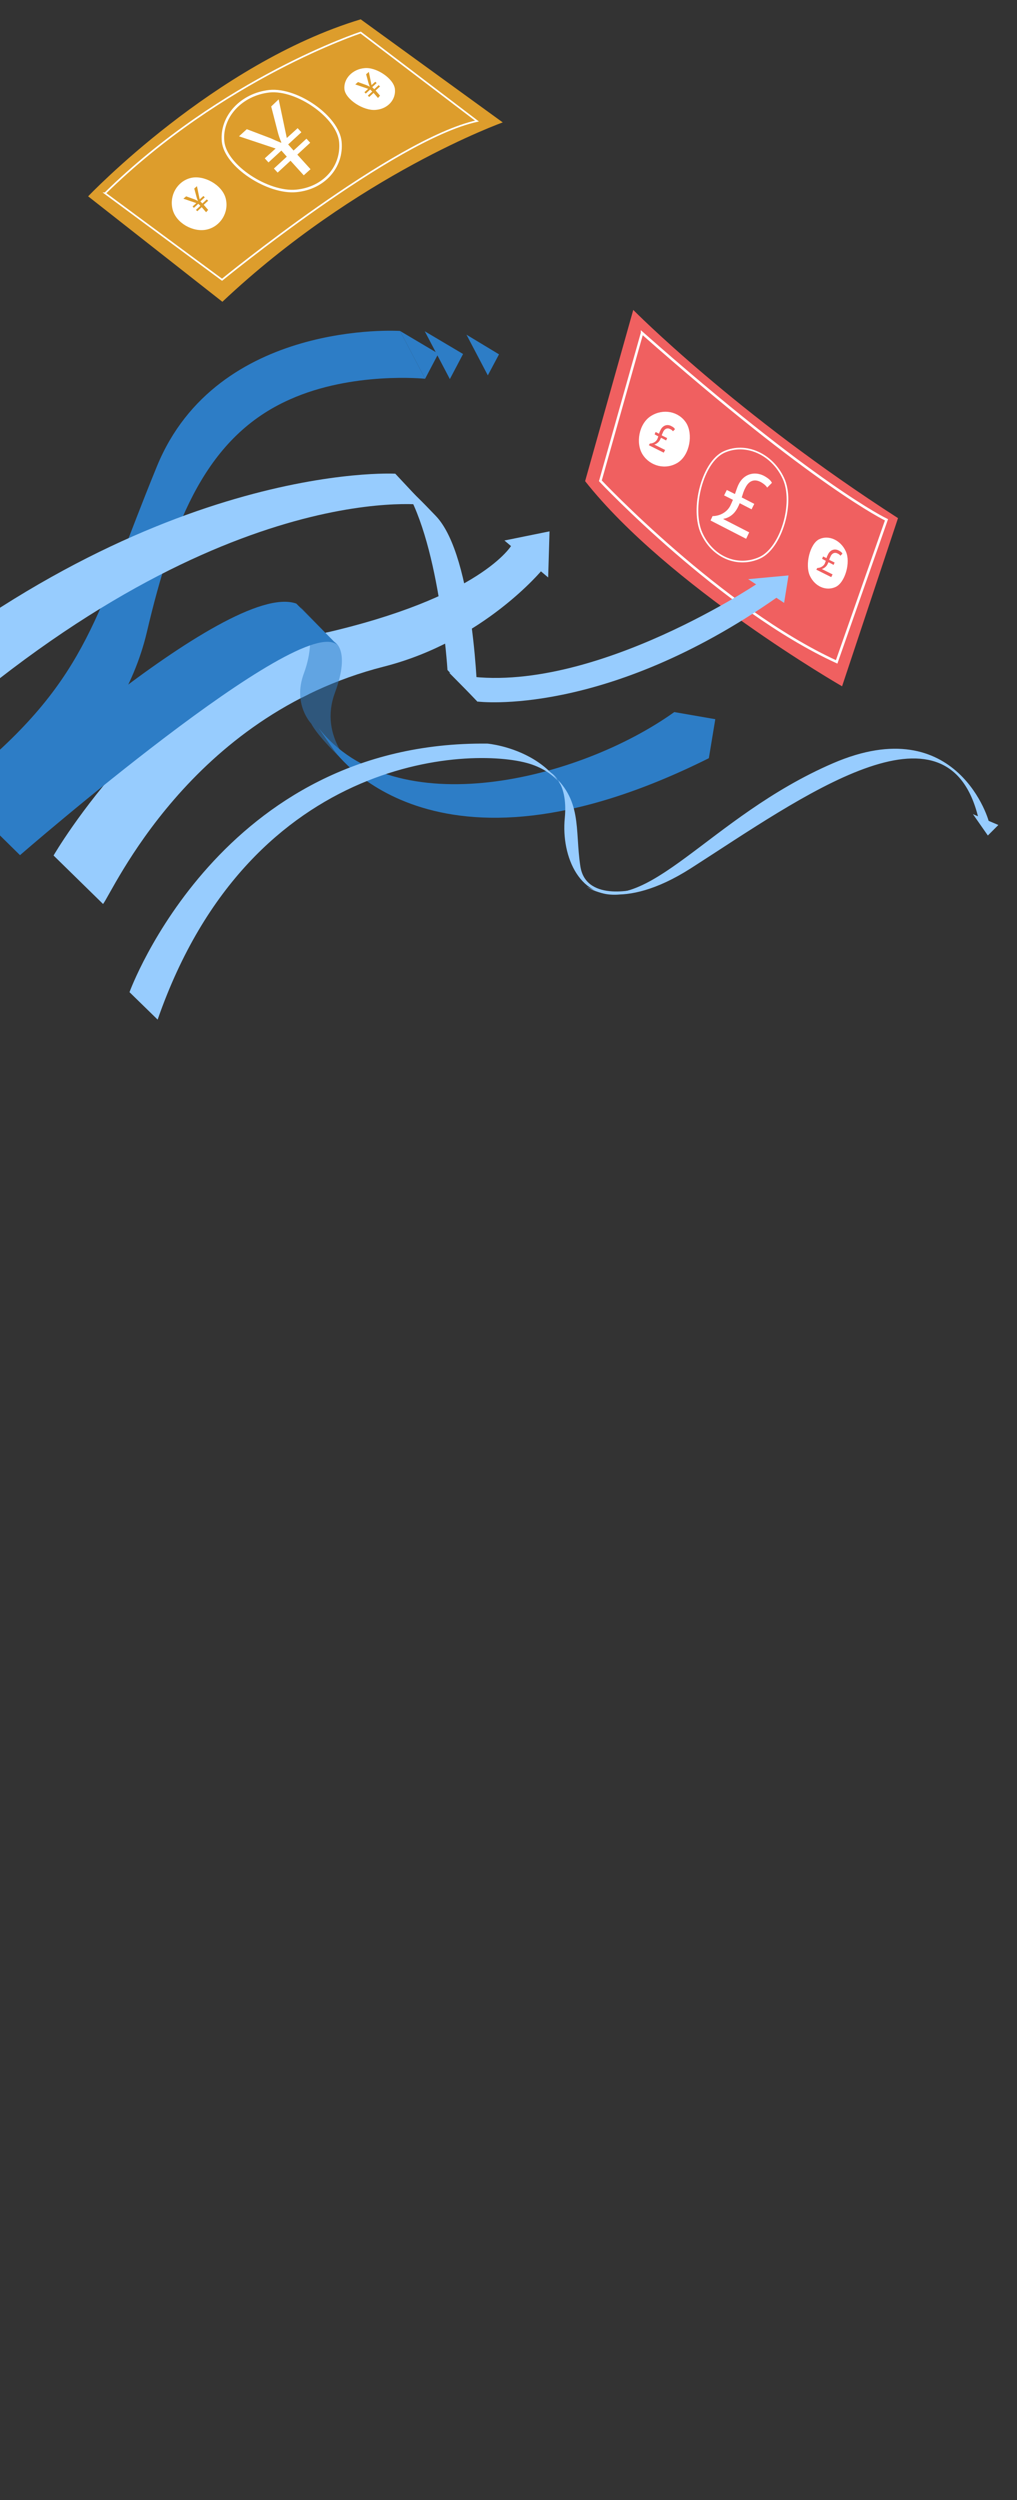 <?xml version="1.0" encoding="UTF-8" standalone="no"?>
<svg
   xmlns:dc="http://purl.org/dc/elements/1.1/"
   xmlns:cc="http://creativecommons.org/ns#"
   xmlns:rdf="http://www.w3.org/1999/02/22-rdf-syntax-ns#"
   xmlns:svg="http://www.w3.org/2000/svg"
   xmlns="http://www.w3.org/2000/svg"
   xmlns:xlink="http://www.w3.org/1999/xlink"
   xmlns:sodipodi="http://sodipodi.sourceforge.net/DTD/sodipodi-0.dtd"
   xmlns:inkscape="http://www.inkscape.org/namespaces/inkscape"
   viewBox="0 0 300 737.3"
   xml:space="preserve"
   version="1.1"
   id="svg458"
   sodipodi:docname="EconomyTL.svg"
   width="300"
   height="737.3"
   inkscape:version="0.92.4 (5da689c313, 2019-01-14)"><rect x="0" y="0" width="300" height="737.3" fill="#333333" stroke="none"/><defs
     id="defs462" /><sodipodi:namedview
     pagecolor="#ffffff"
     bordercolor="#666666"
     borderopacity="1"
     objecttolerance="10"
     gridtolerance="10"
     guidetolerance="10"
     inkscape:pageopacity="0"
     inkscape:pageshadow="2"
     inkscape:window-width="1920"
     inkscape:window-height="1016"
     id="namedview460"
     showgrid="false"
     inkscape:zoom="0.23943865"
     inkscape:cx="-2.0882293"
     inkscape:cy="351.94425"
     inkscape:window-x="0"
     inkscape:window-y="36"
     inkscape:window-maximized="1"
     inkscape:current-layer="svg458" /><style
     id="style2">.st0{fill:#ededed;stroke:#25c7a1;stroke-miterlimit:10}.st1{fill:#2d75be}.st2{fill:#555d68}.st3{fill:#fff;stroke:#555d68;stroke-miterlimit:10}.st4{fill:#ededed}.st5{fill:#2d7dc6}.st7{fill:#9da3e0}.st8{fill:#3e437a}.st9{fill:#00a1d9}.st10{fill:#074d82}.st11{fill:#313561}.st12{fill:#fff}.st15{fill:#258920}.st18{fill:#005696}.st19{fill:#009fd7}.st22{fill:#365aad}.st23{fill:#9ecfff}.st24{fill:#4a9bed}.st26{fill:#dd9d2c}.st29{fill:#f06060}.st33{fill:#97ccfe}.st47{fill:#04518c}.st48{fill:#003056}.st50{fill:#55d4ff}</style><path
     style="fill:#dd9d2c"
     inkscape:connector-curvature="0"
     id="path169"
     d="m 26,57.9 c 0,0 37.3,-39.2 80.4,-52.2 l 41.9,30.4 c 0,0 -42.8,15.3 -82.7,52.9 z"
     class="st26" /><path
     style="fill:#ffffff"
     inkscape:connector-curvature="0"
     id="path171"
     d="m 66.6,58.6 c 1,4.1 -1.6,8.2 -5.6,9.1 -4,0.9 -9.1,-1.9 -10.1,-6 -1,-4.1 1.4,-8.2 5.3,-9.2 3.9,-1 9.4,2 10.4,6.1 z m 49.9,-32.3 c 0.3,3.1 -2.1,5.8 -5.6,6.1 -3.6,0.4 -9,-3.1 -9.3,-6.1 -0.3,-3.1 2.4,-5.9 5.9,-6.2 3.5,-0.4 8.7,3.1 9,6.2 z"
     class="st12" /><path
     inkscape:connector-curvature="0"
     id="path173"
     style="fill:none;stroke:#ffffff;stroke-width:0.746;stroke-miterlimit:10"
     d="m 100.4,41.8 c 0.7,7.3 -4.7,13.7 -13,14.5 C 79.1,57.1 66.5,49 65.8,41.7 65.1,34.4 71.2,27.8 79.5,26.9 c 8.2,-0.8 20.2,7.6 20.9,14.9 z" /><path
     inkscape:connector-curvature="0"
     id="path175"
     style="fill:none;stroke:#ffffff;stroke-width:0.497;stroke-miterlimit:10"
     d="m 31,57 34.5,25.5 c 0,0 50.6,-41.4 75.2,-46.8 L 106.4,9.6 c 0,0 -40.6,13.3 -75.4,47.4 z" /><path
     style="fill:#ffffff"
     inkscape:connector-curvature="0"
     id="path177"
     d="m 89.6,51.7 -3.9,-4.3 -3.8,3.5 -1.1,-1.2 3.8,-3.5 -1.6,-1.8 -3.8,3.5 -1.1,-1.2 3.2,-2.9 -10.8,-3.6 2.3,-2.1 7.1,2.7 c 1.1,0.5 2,0.9 3,1.3 L 83,42 c -0.4,-0.9 -0.8,-2 -1.1,-3.2 l -1.9,-7.4 2.2,-2.1 2.4,11.4 3.2,-2.9 1.1,1.2 -3.9,3.6 1.6,1.8 3.8,-3.5 1.1,1.2 -3.8,3.5 3.9,4.3 z"
     class="st12" /><path
     style="fill:#dd9d2c"
     inkscape:connector-curvature="0"
     id="path179"
     d="m 111.5,28.9 -1.3,-1.5 -1.3,1.2 -0.4,-0.4 1.3,-1.2 -0.6,-0.6 -1.3,1.2 -0.4,-0.4 1.1,-1 -3.8,-1.3 0.8,-0.7 2.5,0.9 c 0.4,0.2 0.7,0.3 1,0.5 -0.1,-0.3 -0.3,-0.7 -0.4,-1.1 l -0.7,-2.6 0.8,-0.7 0.8,3.9 1.1,-1 0.4,0.4 -1.3,1.2 0.6,0.6 1.3,-1.2 0.4,0.4 -1.3,1.2 1.3,1.5 z m -50.7,33.7 -1.3,-1.5 -1.3,1.2 -0.4,-0.4 1.3,-1.2 -0.6,-0.6 -1.3,1.2 -0.4,-0.4 1.1,-1 -3.8,-1.3 0.8,-0.7 2.5,0.9 c 0.4,0.2 0.7,0.3 1,0.5 C 58.3,59 58.1,58.6 58,58.2 l -0.7,-2.6 0.8,-0.7 0.8,3.9 1.1,-1 0.4,0.4 -1.3,1.2 0.6,0.6 1.3,-1.2 0.4,0.4 -1.3,1.2 1.3,1.5 z"
     class="st26" /><g
     id="g193"><path
       style="fill:#f06060"
       inkscape:connector-curvature="0"
       id="path181"
       d="m 186.8,91.4 c 0,0 30.3,30.7 78.1,61.4 l -16.5,49.6 c 0,0 -51.3,-29.5 -75.8,-60.5 z"
       class="st29" /><path
       style="fill:#ffffff"
       inkscape:connector-curvature="0"
       id="path183"
       d="m 200,136.4 c -3.6,2.3 -8.2,1.1 -10.4,-2.3 -2.2,-3.4 -1.1,-9.2 2.4,-11.4 3.6,-2.3 8.2,-1.4 10.4,2 2.1,3.3 1.1,9.4 -2.4,11.7 z m 46.5,36.7 c -2.8,1.3 -6.1,-0.1 -7.6,-3.3 -1.5,-3.2 0,-9.5 2.8,-10.8 2.8,-1.3 6.3,0.3 7.8,3.6 1.5,3.2 -0.2,9.2 -3,10.5 z"
       class="st12" /><path
       inkscape:connector-curvature="0"
       id="path185"
       style="fill:none;stroke:#ffffff;stroke-width:0.496;stroke-miterlimit:10"
       d="m 224.1,164.5 c -6.4,2.9 -13.8,0 -17.1,-7.2 -3.3,-7.2 0.2,-21.1 6.6,-24 6.4,-2.9 14.2,0.6 17.5,7.8 3.3,7.1 -0.6,20.5 -7,23.4 z" /><path
       inkscape:connector-curvature="0"
       id="path187"
       style="fill:none;stroke:#ffffff;stroke-width:0.744;stroke-miterlimit:10"
       d="m 189.4,98.2 -12.3,43.6 c 0,0 35.5,37.7 69.7,53.4 l 14.7,-41.9 c 0,0 -21.1,-10 -72.1,-55.1 z" /><path
       style="fill:#ffffff"
       inkscape:connector-curvature="0"
       id="path189"
       d="m 209.6,153.5 0.6,-1.3 c 2.1,0 4.2,-1.1 5.2,-3 0.3,-0.6 0.5,-1.1 0.8,-1.8 l -2.6,-1.3 0.8,-1.6 2.4,1.2 c 0.3,-0.8 0.6,-1.9 1.1,-2.9 1.5,-3 4.6,-3.9 7.4,-2.5 1.3,0.7 2.1,1.4 2.4,2.1 l -1.4,1.4 c -0.3,-0.5 -0.9,-1.1 -2,-1.7 -2,-1 -3.5,-0.1 -4.4,1.7 -0.6,1.1 -0.8,2 -1.1,2.9 l 3.7,1.9 -0.8,1.6 -3.5,-1.8 c -0.4,1 -0.9,2 -1.6,2.8 -0.8,0.9 -1.9,1.6 -3.2,1.8 v 0.1 l 7.6,3.9 -0.9,1.9 z"
       class="st12" /><path
       style="fill:#f06060"
       inkscape:connector-curvature="0"
       id="path191"
       d="m 240.8,168 0.3,-0.5 c 0.9,0 1.8,-0.5 2.2,-1.3 0.1,-0.3 0.2,-0.5 0.3,-0.8 l -1.1,-0.6 0.3,-0.7 1,0.5 c 0.1,-0.4 0.3,-0.8 0.5,-1.2 0.7,-1.3 2,-1.7 3.2,-1 0.6,0.3 0.9,0.6 1,0.9 l -0.6,0.6 c -0.1,-0.2 -0.4,-0.5 -0.9,-0.7 -0.8,-0.4 -1.5,0 -1.9,0.7 -0.2,0.5 -0.4,0.8 -0.5,1.2 l 1.6,0.8 -0.3,0.7 -1.5,-0.8 c -0.2,0.4 -0.4,0.9 -0.7,1.2 -0.4,0.4 -0.8,0.7 -1.3,0.8 l 3.2,1.6 -0.4,0.8 z m -49.4,-36.7 0.3,-0.5 c 0.9,0 1.8,-0.5 2.2,-1.3 0.1,-0.3 0.2,-0.5 0.3,-0.8 l -1.1,-0.6 0.3,-0.7 1,0.5 c 0.1,-0.4 0.3,-0.8 0.5,-1.2 0.7,-1.3 2,-1.7 3.2,-1 0.6,0.3 0.9,0.6 1,0.9 l -0.6,0.6 c -0.1,-0.2 -0.4,-0.5 -0.9,-0.7 -0.8,-0.4 -1.5,0 -1.9,0.7 -0.2,0.5 -0.4,0.8 -0.5,1.2 l 1.6,0.8 -0.3,0.7 -1.5,-0.8 c -0.2,0.4 -0.4,0.9 -0.7,1.2 -0.4,0.4 -0.8,0.7 -1.3,0.8 l 3.2,1.6 -0.4,0.8 z"
       class="st29" /></g><g
     id="g225"><defs
       id="defs196"><path
         inkscape:connector-curvature="0"
         d="m 15.8,252.3 c 0,0 31.7,-54.7 79,-65.4 47.3,-10.7 56.1,-26.1 56.1,-26.1 l 9.1,7.2 c 0,0 -17.3,21.1 -46.8,28.6 -57.3,14.6 -80,66.5 -82.8,70 z"
         id="SVGID_1_" /></defs><use
       height="100%"
       width="100%"
       y="0"
       x="0"
       id="use198"
       style="overflow:visible;fill:#97ccfe"
       xlink:href="#SVGID_1_" /><clipPath
       id="SVGID_00000135656206630218273620000009248463953402575799_"><use
         height="100%"
         width="100%"
         y="0"
         x="0"
         id="use200"
         style="overflow:visible"
         xlink:href="#SVGID_1_" /></clipPath><path
       inkscape:connector-curvature="0"
       id="path203"
       clip-path="url(#SVGID_00000135656206630218273620000009248463953402575799_)"
       d="m 88.6,207.8 1.7,0.4 c 0,-0.2 4.4,-18.1 7.4,-23.7 l -1.5,-0.8 c -3.1,5.8 -7.4,23.3 -7.6,24.1 z"
       style="fill:#97ccfe" /><path
       style="fill:#2d7dc6"
       inkscape:connector-curvature="0"
       id="path205"
       d="m 6.1,239.6 c 0,0 29.4,-20.1 37.2,-53.1 7.8,-33.2 17.8,-57.9 42.2,-68.7 18.5,-8.3 39.9,-6.1 39.9,-6.1 L 118,97.6 c 0,0 -53.9,-3.5 -71.7,39.9 -17.8,43.4 -20,62.1 -54.2,90.5"
       class="st5" /><path
       style="fill:#2d7dc6"
       inkscape:connector-curvature="0"
       id="path207"
       d="m 118,97.6 11.3,6.7 -3.9,7.4 z"
       class="st5" /><path
       style="fill:#2d7dc6"
       inkscape:connector-curvature="0"
       id="path209"
       d="m 125.3,97.7 11.3,6.7 -3.9,7.4 z m 12.3,1 9.6,5.8 -3.3,6.2 z"
       class="st5" /><path
       style="fill:#97ccfe"
       inkscape:connector-curvature="0"
       id="path211"
       d="m 161.7,170.3 -12.9,-10.9 13.3,-2.7 z"
       class="st33" /><path
       style="fill:#2d7dc6"
       inkscape:connector-curvature="0"
       id="path213"
       d="m 198.9,210 12.1,2.1 -1.9,11.5 C 126.8,264.7 98.2,220.8 98.2,220.8 l -4.3,-6.2 c 22.6,28.9 76.9,15.5 105,-4.6 z"
       class="st5" /><path
       inkscape:connector-curvature="0"
       id="path215"
       style="opacity:0.5;fill:#2d7dc6"
       d="m 98.5,189.2 c 0,0 5.1,2.1 0.3,15.1 -4.9,13.3 5.6,22.5 8.8,25.9 0,0 -12.8,-11.1 -15.8,-16.8 0,0 -5.5,-5.7 -2.2,-14.7 4.8,-12.9 -1.1,-19.8 -1.1,-19.8 z" /><path
       style="fill:#2d7dc6"
       inkscape:connector-curvature="0"
       id="path217"
       d="M 87.4,178 C 67,170.8 -7.2,239.3 -7.2,239.3 l 13.1,12.9 c 0,0 83.2,-72.3 93.7,-61.9"
       class="st5" /><path
       style="fill:#97ccfe"
       inkscape:connector-curvature="0"
       id="path219"
       d="m 140.9,206.9 c 0,0 37.6,4.8 88.4,-30.8 l -6.2,-3.8 c 0,0 -52.7,35.3 -90.6,26.1 z"
       class="st33" /><path
       style="fill:#97ccfe"
       inkscape:connector-curvature="0"
       id="path221"
       d="m 140.9,207 c 0,0 -0.9,-42.8 -12.3,-54.8 -4.3,-4.5 -6.9,-7.1 -10.3,-10 11.3,16.1 13.7,55.4 13.7,55.4 z m 90.4,-29.2 -10.6,-7 11.9,-1.1 z M 38.2,292.6 c 0,0 26.9,-74.2 105.6,-73.3 0,0 28.2,2.4 25.4,30.4 0,0 4,-18.5 -12.2,-24.2 C 141.4,220 74.2,221 46.5,300.7 m 245.3,-57.8 c 0.3,-0.3 -9.3,-33.7 -46.1,-17.8 -36.8,15.9 -54.8,46.1 -72.6,36.4 0,0 9.9,7.9 30.8,-5.5 32.3,-20.7 75.6,-52.5 84.7,-14.8"
       class="st33" /><path
       style="fill:#97ccfe"
       inkscape:connector-curvature="0"
       id="path223"
       d="m 188.7,262 c 0,0 -15.8,4.5 -17.5,-6.5 -1.7,-11 0.8,-19.8 -9.2,-27.9 0,0 5.7,2.4 4.6,13.7 -1.1,11.3 4.5,24.6 17.3,22.3 0,0 1.4,0 4.8,-1.6 z M 125,148.9 c 0,0 -63.8,-8.5 -154,75.9 -3.2,-3.1 -9.5,-8.2 -13.6,-13.4 86.3,-75.8 159.2,-71.7 159.2,-71.7 l 5.8,6.2 m 164.6,94.2 7.5,3.2 -3.1,3.1 z"
       class="st33" /></g></svg>